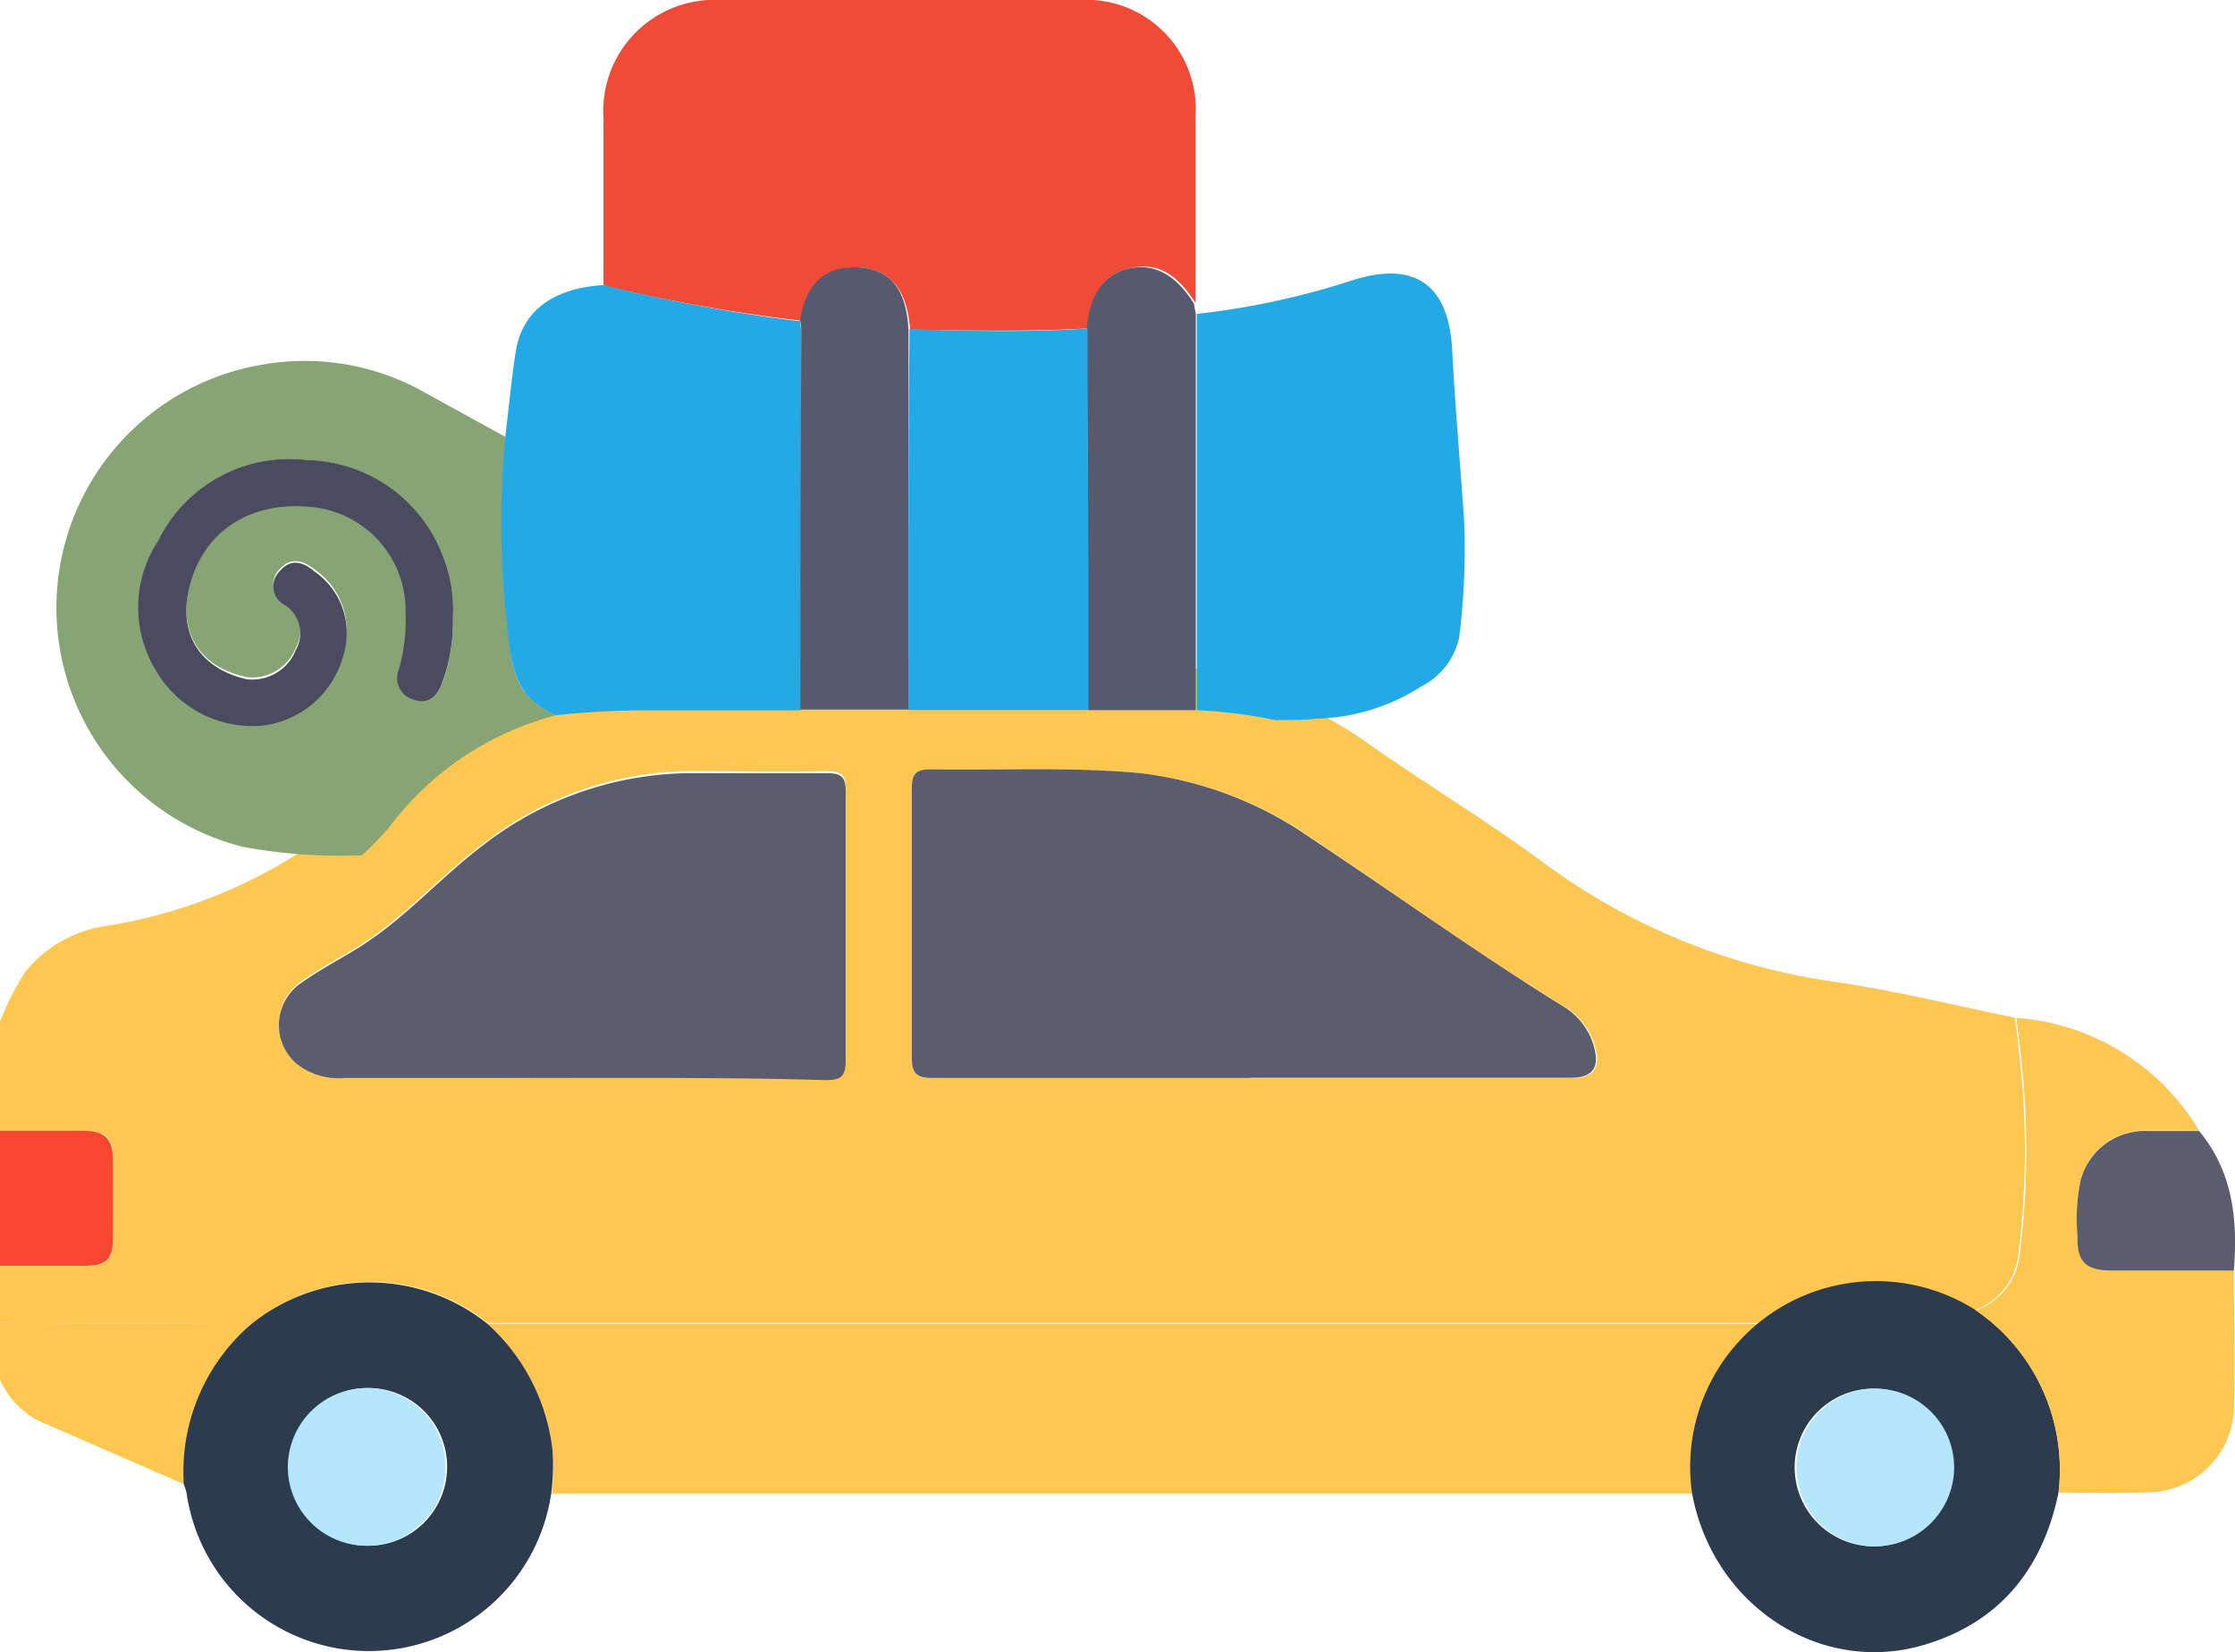 <svg xmlns="http://www.w3.org/2000/svg" viewBox="0 0 115.62 85.48"><defs><style>.cls-1{fill:#fec751;}.cls-2{fill:#f84730;}.cls-3{fill:#2c3b4d;}.cls-4{fill:#5b5d6e;}.cls-5{fill:#b5e6fb;}.cls-6{fill:#ef4b37;}.cls-7{fill:#87a474;}.cls-8{fill:#23a9e5;}.cls-9{fill:#555a6e;}.cls-10{fill:#4b4b60;}</style></defs><g id="Layer_2" data-name="Layer 2"><g id="Layer_1-2" data-name="Layer 1"><path class="cls-1" d="M0,52.86a14.09,14.09,0,0,1,1.3-2.57A6.6,6.6,0,0,1,5.51,47.9a26,26,0,0,0,14.22-7.18A23.39,23.39,0,0,1,36.1,34.06h21A24.28,24.28,0,0,1,71,38.62c3,2.1,6.17,4,9.13,6.22a33.17,33.17,0,0,0,15.11,6c3,.46,6,1.2,9,1.81.09.74.19,1.48.26,2.22a42.8,42.8,0,0,1-.11,10.18,3.46,3.46,0,0,1-2.24,2.74A9.79,9.79,0,0,0,91,68.44H26.23c-.34,0-.68,0-1,0A9.76,9.76,0,0,0,13,68.5L0,68.44V65.5H4.28c1.3,0,1.56-.26,1.57-1.6s0-2.56,0-3.84-.41-1.54-1.57-1.55c-1.42,0-2.85,0-4.28,0Zm64.69,2.91v0H81.28c1.18,0,1.55-.52,1.23-1.64a3.54,3.54,0,0,0-1.62-2.08c-4.45-2.73-8.69-5.79-13-8.67A19.28,19.28,0,0,0,59,40c-3.6-.34-7.22-.14-10.82-.2-.79,0-1,.21-1,1,0,4.63,0,9.26,0,13.88,0,1,.33,1.09,1.16,1.09C53.78,55.76,59.24,55.77,64.69,55.77Zm-34.57,0c4.17,0,8.35,0,12.52,0,.77,0,1.13-.1,1.12-1,0-4.63,0-9.25,0-13.88,0-.71-.17-1-.94-1-2.41.06-4.82,0-7.22,0a17.67,17.67,0,0,0-10.46,3.65c-2.35,1.75-4.27,4-6.81,5.55-.93.56-1.9,1.08-2.78,1.71a2.64,2.64,0,0,0-.15,4.19,3.52,3.52,0,0,0,2.43.7Z"/><path class="cls-1" d="M0,68.44l13,.06a10.05,10.05,0,0,0-3.45,8.3C7,75.69,4.45,74.57,1.92,73.47A4.45,4.45,0,0,1,0,71.37Z"/><path class="cls-2" d="M0,58.5c1.43,0,2.86,0,4.28,0,1.16,0,1.56.41,1.57,1.55s0,2.56,0,3.84-.27,1.6-1.57,1.6H0Z"/><path class="cls-1" d="M25.21,68.48c.34,0,.68,0,1,0H91a9.74,9.74,0,0,0-3.45,8.79h-59A11.05,11.05,0,0,0,28.58,75,10.37,10.37,0,0,0,25.21,68.48Z"/><path class="cls-3" d="M25.21,68.48A10.37,10.37,0,0,1,28.58,75a11.05,11.05,0,0,1-.06,2.23,9.53,9.53,0,0,1-18.87,0,3.09,3.09,0,0,0-.14-.43A10.05,10.05,0,0,1,13,68.5,9.76,9.76,0,0,1,25.21,68.48ZM19,71.81a4.08,4.08,0,1,0,4.13,4A4.07,4.07,0,0,0,19,71.81Z"/><path class="cls-3" d="M87.53,77.23a9.61,9.61,0,0,1,14.69-9.44,10,10,0,0,1,4.27,9.43c-.81,3.91-3,6.67-6.86,7.85C94.2,86.74,88.59,83.07,87.53,77.23ZM96.93,80a4.08,4.08,0,1,0-4.09-4.09A4.09,4.09,0,0,0,96.93,80Z"/><path class="cls-1" d="M106.49,77.22a10,10,0,0,0-4.27-9.43,3.43,3.43,0,0,0,2.24-2.73,42.8,42.8,0,0,0,.11-10.18c-.07-.74-.17-1.48-.26-2.22a12,12,0,0,1,9.45,5.83h-2.7A3.43,3.43,0,0,0,107.64,61a9.75,9.75,0,0,0-.17,2.9c0,1.36.42,1.8,1.8,1.8,2.09,0,4.19,0,6.29,0,0,2.44.07,4.88,0,7.32a4.49,4.49,0,0,1-4.25,4.18C109.72,77.27,108.1,77.23,106.49,77.22Z"/><path class="cls-4" d="M115.56,65.73c-2.1,0-4.2,0-6.29,0-1.38,0-1.83-.44-1.8-1.8a9.75,9.75,0,0,1,.17-2.9,3.43,3.43,0,0,1,3.42-2.52h2.7C115.52,60.62,115.77,63.12,115.56,65.73Z"/><path class="cls-4" d="M64.69,55.77c-5.45,0-10.91,0-16.36,0-.83,0-1.17-.13-1.16-1.09,0-4.62,0-9.25,0-13.88,0-.79.23-1,1-1,3.6.06,7.22-.14,10.82.2a19.28,19.28,0,0,1,8.84,3.37c4.35,2.88,8.59,5.94,13,8.67a3.54,3.54,0,0,1,1.62,2.08c.32,1.12-.05,1.64-1.23,1.64H64.69Z"/><path class="cls-4" d="M30.12,55.77H17.82a3.52,3.52,0,0,1-2.43-.7,2.64,2.64,0,0,1,.15-4.19c.88-.63,1.85-1.15,2.78-1.71,2.54-1.52,4.46-3.8,6.81-5.55A17.67,17.67,0,0,1,35.59,40c2.4,0,4.81,0,7.22,0,.77,0,.95.26.94,1,0,4.63,0,9.25,0,13.88,0,.92-.35,1-1.12,1C38.47,55.75,34.29,55.77,30.12,55.77Z"/><path class="cls-5" d="M19,71.81a4.08,4.08,0,1,1-4.11,4A4.1,4.1,0,0,1,19,71.81Z"/><path class="cls-5" d="M96.93,80a4.08,4.08,0,1,1,4.16-4A4.1,4.1,0,0,1,96.93,80Z"/><path class="cls-6" d="M31.22,14.77c0-2.88,0-5.77,0-8.66A5.75,5.75,0,0,1,37.28,0q9.28,0,18.57,0a5.66,5.66,0,0,1,6,6c0,3.23,0,6.45,0,9.68-1-1.56-2-2.12-3.4-1.8s-2,1.37-2.14,3.11c-3.08.17-6.15.12-9.23.06-.14-2-1-3.15-2.65-3.21s-2.69.85-3,2.75A85.51,85.51,0,0,1,31.22,14.77Z"/><path class="cls-7" d="M28.79,37a15.73,15.73,0,0,0-8.72,5.88,17.45,17.45,0,0,1-1.35,1.37,27.86,27.86,0,0,1-6.11-.43,12.75,12.75,0,0,1,.88-24.94A12.61,12.61,0,0,1,22,20.32l4.18,2.3a49.18,49.18,0,0,0,.08,9.63C26.41,34.17,26.54,36.18,28.79,37Zm-5.36-5.08A7.25,7.25,0,0,0,23,29a7.69,7.69,0,0,0-7.1-5.19A7.57,7.57,0,0,0,8.16,28a6.29,6.29,0,0,0-.07,6.62,5.78,5.78,0,0,0,5.49,2.81,4.94,4.94,0,0,0,4.19-3.66,3.86,3.86,0,0,0-1.51-4.32c-.63-.5-1.25-.61-1.8,0a1.09,1.09,0,0,0,.29,1.75,1.74,1.74,0,0,1,.55,2.32,2.42,2.42,0,0,1-2.54,1.51c-2.51-.53-3.63-2.42-2.9-5,.8-2.81,3.31-4.31,6.5-3.88A5.37,5.37,0,0,1,21,31.59a9.36,9.36,0,0,1-.35,3,1.17,1.17,0,0,0,.75,1.57c.75.29,1.25-.17,1.49-.85A9.17,9.17,0,0,0,23.43,31.94Z"/><path class="cls-8" d="M28.79,37c-2.25-.84-2.38-2.85-2.57-4.77a49.18,49.18,0,0,1-.08-9.63c.18-1.47.31-2.94.54-4.4.32-2.1,1.93-3.3,4.54-3.45A85.51,85.51,0,0,0,41.4,16.62c0,.23.06.45.06.68q0,9.72-.05,19.45c-2.54,0-5.08,0-7.63,0A43.77,43.77,0,0,0,28.79,37Z"/><path class="cls-8" d="M66,37.26a25.56,25.56,0,0,0-4.09-.52l0-20.5a40.37,40.37,0,0,0,8.21-1.79c3.11-.92,4.8.3,5,3.58.16,3,.41,5.91.62,8.86A36,36,0,0,1,75.48,33a3.73,3.73,0,0,1-2,2.54,10.51,10.51,0,0,1-5.37,1.64C67.43,37.26,66.7,37.24,66,37.26Z"/><path class="cls-9" d="M61.86,16.24l0,20.5H56.27c0-2.24,0-4.49,0-6.73q0-6.49-.05-13c.13-1.74.87-2.81,2.14-3.11s2.42.24,3.4,1.8Z"/><path class="cls-8" d="M56.26,17q0,6.5.05,13c0,2.24,0,4.49,0,6.73H47c0-2.24,0-4.47,0-6.71,0-4.32,0-8.64.05-13C50.11,17.14,53.18,17.19,56.26,17Z"/><path class="cls-9" d="M47,17.08C47,21.4,47,25.72,47,30c0,2.24,0,4.47,0,6.71h-5.6q0-9.72.05-19.45c0-.23,0-.45-.06-.68.29-1.9,1.29-2.83,3-2.75S46.89,15,47,17.08Z"/><path class="cls-10" d="M23.43,31.94a9.17,9.17,0,0,1-.56,3.4c-.24.68-.74,1.14-1.49.85a1.17,1.17,0,0,1-.75-1.57,9.36,9.36,0,0,0,.35-3,5.37,5.37,0,0,0-4.62-5.36c-3.19-.43-5.7,1.07-6.5,3.88-.73,2.53.39,4.42,2.9,5a2.42,2.42,0,0,0,2.54-1.51,1.74,1.74,0,0,0-.55-2.32,1.09,1.09,0,0,1-.29-1.75c.55-.65,1.17-.54,1.8,0a3.86,3.86,0,0,1,1.51,4.32,4.94,4.94,0,0,1-4.19,3.66,5.78,5.78,0,0,1-5.49-2.81A6.29,6.29,0,0,1,8.16,28a7.57,7.57,0,0,1,7.72-4.2A7.69,7.69,0,0,1,23,29,7.25,7.25,0,0,1,23.43,31.94Z"/></g></g></svg>